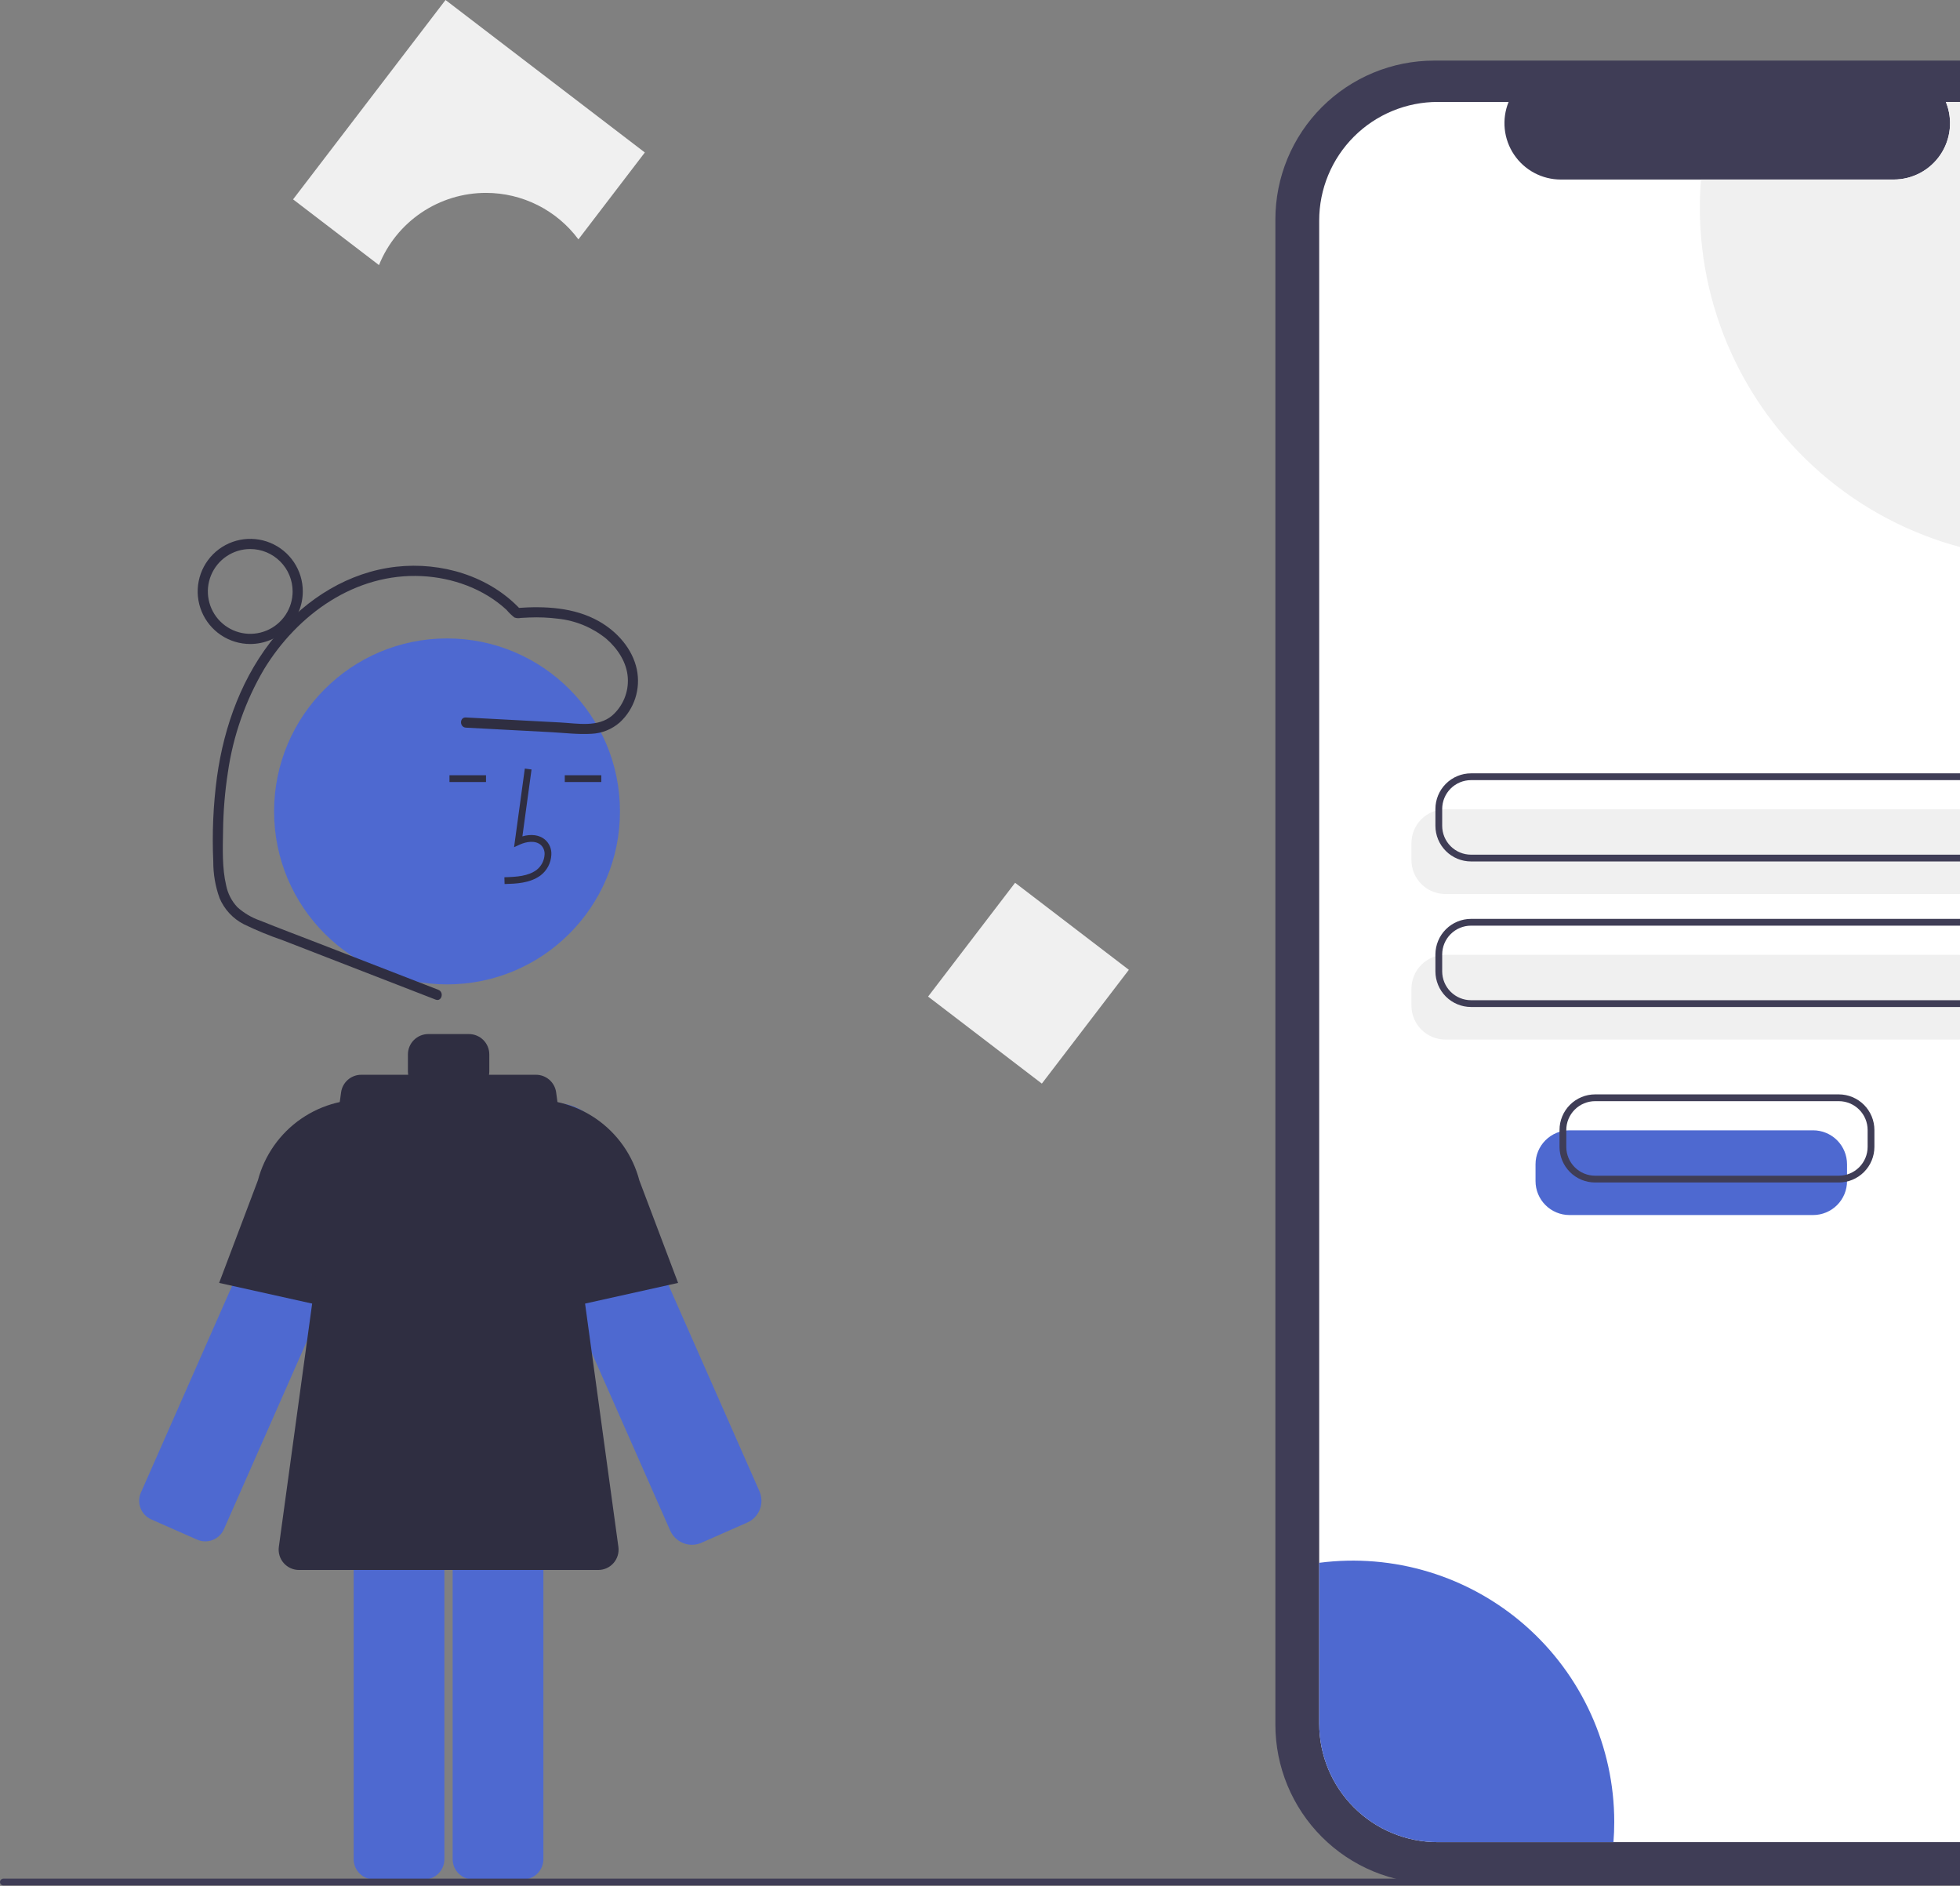 <svg width="578" height="556" viewBox="0 0 578 556" fill="none" xmlns="http://www.w3.org/2000/svg">
<rect x="0" y="0" width="578" height="556" fill="#808080" stroke="none"/>
<g clip-path="url(#clip0_614_495)">
<path d="M644.465 507.449C630.893 521.98 615.341 534.526 598.269 544.719C597.877 544.96 597.479 545.186 597.079 545.419L569.44 520.957C569.731 520.687 570.052 520.384 570.399 520.052C590.992 500.497 693.229 363.772 700.042 330.477C699.572 333.251 706.189 442.028 644.465 507.449Z" fill="#F0F0F0"/>
<path d="M644.082 145.58H641.129V64.686C641.129 58.538 639.918 52.45 637.565 46.77C635.212 41.089 631.764 35.928 627.416 31.58C623.068 27.233 617.907 23.784 612.227 21.431C606.546 19.078 600.458 17.867 594.31 17.867H422.926C416.777 17.867 410.689 19.078 405.009 21.431C399.329 23.784 394.167 27.233 389.82 31.58C385.472 35.928 382.023 41.089 379.671 46.77C377.318 52.45 376.107 58.538 376.107 64.686V508.475C376.107 514.624 377.318 520.712 379.671 526.392C382.023 532.072 385.472 537.234 389.82 541.581C394.167 545.929 399.328 549.377 405.009 551.73C410.689 554.083 416.777 555.294 422.926 555.294H594.31C600.458 555.294 606.546 554.083 612.227 551.73C617.907 549.378 623.068 545.929 627.416 541.581C631.763 537.234 635.212 532.073 637.565 526.392C639.918 520.712 641.129 514.624 641.129 508.475V203.162H644.082V145.58Z" fill="#3F3D56"/>
<path d="M631.163 65.008V508.151C631.163 512.742 630.258 517.289 628.501 521.531C626.743 525.773 624.167 529.627 620.92 532.873C617.672 536.12 613.817 538.694 609.575 540.45C605.332 542.206 600.785 543.109 596.193 543.108H423.984C419.394 543.108 414.848 542.204 410.607 540.447C406.365 538.691 402.511 536.116 399.265 532.87C396.019 529.624 393.444 525.77 391.688 521.529C389.931 517.287 389.027 512.741 389.027 508.151V65.008C389.027 60.417 389.931 55.871 391.688 51.63C393.444 47.389 396.019 43.535 399.265 40.289C402.511 37.043 406.365 34.468 410.607 32.712C414.848 30.955 419.394 30.051 423.984 30.051H444.883C443.857 32.574 443.467 35.309 443.746 38.018C444.026 40.727 444.966 43.325 446.486 45.585C448.005 47.845 450.057 49.696 452.459 50.977C454.862 52.258 457.543 52.929 460.266 52.931H558.448C561.172 52.934 563.856 52.265 566.261 50.986C568.666 49.706 570.72 47.854 572.24 45.593C573.76 43.332 574.701 40.731 574.978 38.021C575.256 35.311 574.862 32.574 573.832 30.051H596.193C600.785 30.05 605.332 30.953 609.575 32.709C613.817 34.465 617.672 37.039 620.92 40.285C624.167 43.532 626.743 47.386 628.501 51.628C630.258 55.87 631.163 60.416 631.163 65.008Z" fill="white"/>
<path d="M577.595 263.574H426.228C423.577 263.571 421.035 262.516 419.16 260.641C417.286 258.767 416.231 256.225 416.228 253.574V248.596C416.231 245.945 417.286 243.403 419.16 241.528C421.035 239.654 423.577 238.599 426.228 238.596H577.595C580.246 238.599 582.788 239.654 584.662 241.528C586.537 243.403 587.592 245.945 587.595 248.596V253.574C587.592 256.225 586.537 258.767 584.662 260.641C582.788 262.516 580.246 263.571 577.595 263.574Z" fill="#F0F0F0"/>
<path d="M577.595 306.481H426.228C423.577 306.478 421.035 305.423 419.16 303.549C417.286 301.674 416.231 299.132 416.228 296.481V291.503C416.231 288.852 417.286 286.31 419.16 284.436C421.035 282.561 423.577 281.506 426.228 281.503H577.595C580.246 281.506 582.788 282.561 584.662 284.436C586.537 286.31 587.592 288.852 587.595 291.503V296.481C587.592 299.132 586.537 301.674 584.662 303.549C582.788 305.423 580.246 306.478 577.595 306.481Z" fill="#F0F0F0"/>
<path d="M585.167 253.978H433.8C431.016 253.974 428.347 252.867 426.379 250.899C424.41 248.93 423.303 246.261 423.3 243.478V238.5C423.303 235.716 424.41 233.047 426.379 231.079C428.347 229.11 431.016 228.003 433.8 228H585.167C587.95 228.003 590.619 229.11 592.588 231.079C594.556 233.047 595.663 235.716 595.667 238.5V243.478C595.663 246.261 594.556 248.93 592.588 250.899C590.619 252.867 587.95 253.974 585.167 253.978ZM433.8 230C431.546 230.003 429.386 230.899 427.792 232.492C426.199 234.086 425.302 236.246 425.3 238.5V243.478C425.302 245.731 426.199 247.892 427.792 249.485C429.386 251.079 431.546 251.975 433.8 251.978H585.167C587.42 251.975 589.581 251.079 591.174 249.485C592.768 247.892 593.664 245.731 593.667 243.478V238.5C593.664 236.246 592.768 234.086 591.174 232.492C589.581 230.899 587.42 230.003 585.167 230H433.8Z" fill="#3F3D56"/>
<path d="M585.167 296.885H433.8C431.016 296.882 428.347 295.774 426.379 293.806C424.41 291.837 423.303 289.169 423.3 286.385V281.407C423.303 278.623 424.41 275.955 426.379 273.986C428.347 272.018 431.016 270.91 433.8 270.907H585.167C587.95 270.91 590.619 272.018 592.588 273.986C594.556 275.955 595.663 278.623 595.667 281.407V286.385C595.663 289.169 594.556 291.837 592.588 293.806C590.619 295.774 587.95 296.882 585.167 296.885ZM433.8 272.907C431.546 272.91 429.386 273.806 427.792 275.4C426.199 276.993 425.302 279.154 425.3 281.407V286.385C425.302 288.638 426.199 290.799 427.792 292.392C429.386 293.986 431.546 294.882 433.8 294.885H585.167C587.42 294.882 589.581 293.986 591.174 292.392C592.768 290.799 593.664 288.638 593.667 286.385V281.407C593.664 279.154 592.768 276.993 591.174 275.4C589.581 273.806 587.42 272.91 585.167 272.907H433.8Z" fill="#3F3D56"/>
<path d="M631.163 65.008V161.398C615.847 165.427 599.811 165.889 584.288 162.749C568.765 159.609 554.17 152.949 541.625 143.283C529.08 133.617 518.919 121.202 511.925 106.993C504.931 92.784 501.289 77.16 501.28 61.323C501.28 58.496 501.394 55.699 501.621 52.931H558.448C561.172 52.934 563.855 52.265 566.261 50.986C568.666 49.706 570.72 47.854 572.24 45.593C573.76 43.332 574.701 40.731 574.978 38.021C575.256 35.311 574.862 32.574 573.832 30.051H596.193C600.785 30.05 605.332 30.953 609.575 32.709C613.817 34.465 617.672 37.039 620.92 40.285C624.167 43.532 626.743 47.386 628.501 51.628C630.258 55.87 631.163 60.416 631.163 65.008Z" fill="#F0F0F0"/>
<path d="M476.041 537.088C476.041 539.12 475.965 541.126 475.801 543.108H423.984C419.394 543.108 414.848 542.204 410.607 540.447C406.365 538.691 402.511 536.116 399.265 532.87C396.019 529.624 393.444 525.77 391.688 521.529C389.931 517.287 389.027 512.742 389.027 508.151V460.751C399.889 459.338 410.927 460.257 421.405 463.446C431.884 466.634 441.562 472.02 449.796 479.243C458.03 486.467 464.629 495.362 469.155 505.336C473.68 515.311 476.028 526.135 476.041 537.088H476.041Z" fill="#4E69D0"/>
<path d="M58.121 453.919C59.577 454.559 61.228 454.596 62.711 454.021C64.194 453.446 65.388 452.306 66.032 450.852L112.712 345.058C113.78 342.637 114.107 339.953 113.65 337.347C113.193 334.74 111.973 332.328 110.145 330.414C108.318 328.501 105.963 327.172 103.38 326.597C100.797 326.022 98.102 326.225 95.634 327.182H95.634C92.784 328.27 90.398 330.313 88.884 332.962C88.643 333.381 88.425 333.813 88.23 334.255L41.55 440.049C41.232 440.77 41.059 441.546 41.041 442.334C41.023 443.122 41.16 443.906 41.445 444.64C41.73 445.375 42.157 446.046 42.701 446.616C43.245 447.186 43.897 447.643 44.618 447.961L58.121 453.919Z" fill="#4E69D0"/>
<path d="M110.795 388.491L64.624 378.23L76.052 347.998C77.998 340.609 82.529 334.162 88.822 329.827C95.115 325.492 102.753 323.556 110.351 324.37L110.795 324.42L110.795 388.491Z" fill="#2F2E41"/>
<path d="M204.055 455.432C202.697 455.43 201.369 455.034 200.231 454.293C199.093 453.551 198.194 452.496 197.643 451.255L150.964 345.461C149.479 342.095 149.341 338.288 150.578 334.823C151.815 331.358 154.333 328.5 157.614 326.835C160.894 325.17 164.688 324.825 168.215 325.872C171.742 326.92 174.733 329.279 176.573 332.464V332.464C176.832 332.913 177.067 333.377 177.276 333.852L223.955 439.646C224.705 441.344 224.749 443.271 224.077 445.002C223.406 446.733 222.075 448.126 220.377 448.876L206.415 455.035L206.408 455.02C205.653 455.292 204.857 455.431 204.055 455.432Z" fill="#4E69D0"/>
<path d="M139.485 419.103C137.895 419.105 136.37 419.737 135.245 420.862C134.12 421.987 133.487 423.512 133.485 425.103V548.117C133.487 549.708 134.12 551.233 135.245 552.358C136.37 553.482 137.895 554.115 139.485 554.117H154.245C155.836 554.115 157.361 553.482 158.486 552.358C159.611 551.233 160.243 549.708 160.245 548.117V425.103C160.243 423.512 159.611 421.987 158.486 420.862C157.361 419.737 155.836 419.105 154.245 419.103H139.485Z" fill="#4E69D0"/>
<path d="M110.293 419.103C108.702 419.105 107.177 419.737 106.052 420.862C104.928 421.987 104.295 423.512 104.293 425.103V548.117C104.295 549.708 104.928 551.233 106.052 552.358C107.177 553.482 108.702 554.115 110.293 554.117H125.053C126.644 554.115 128.169 553.482 129.294 552.358C130.418 551.233 131.051 549.708 131.053 548.117V425.103C131.051 423.512 130.418 421.987 129.294 420.862C128.169 419.737 126.644 419.105 125.053 419.103H110.293Z" fill="#4E69D0"/>
<path d="M131.828 290.224C159.995 290.224 182.828 267.391 182.828 239.224C182.828 211.058 159.995 188.224 131.828 188.224C103.662 188.224 80.828 211.058 80.828 239.224C80.828 267.391 103.662 290.224 131.828 290.224Z" fill="#4E69D0"/>
<path d="M148.8 260.633C152.106 260.541 156.22 260.427 159.39 258.111C160.334 257.393 161.109 256.478 161.662 255.429C162.215 254.38 162.532 253.223 162.59 252.038C162.647 251.197 162.509 250.353 162.187 249.574C161.864 248.794 161.365 248.1 160.73 247.545C159.074 246.146 156.657 245.818 154.052 246.584L156.751 226.858L154.769 226.587L151.596 249.777L153.251 249.017C155.169 248.137 157.802 247.69 159.439 249.073C159.841 249.434 160.154 249.883 160.354 250.386C160.553 250.888 160.635 251.429 160.591 251.968C160.543 252.849 160.305 253.71 159.894 254.491C159.483 255.273 158.909 255.956 158.21 256.496C155.744 258.298 152.464 258.53 148.744 258.634L148.8 260.633Z" fill="#2F2E41"/>
<path d="M177.321 228.559H166.55V230.559H177.321V228.559Z" fill="#2F2E41"/>
<path d="M143.321 228.559H132.55V230.559H143.321V228.559Z" fill="#2F2E41"/>
<path d="M182.362 456.053L164.006 322.053C163.809 320.616 163.098 319.299 162.005 318.346C160.912 317.393 159.511 316.867 158.061 316.867H144.205C144.263 316.537 144.293 316.203 144.295 315.867V310.867C144.295 309.276 143.663 307.75 142.538 306.625C141.413 305.5 139.887 304.867 138.295 304.867H126.295C124.704 304.867 123.178 305.5 122.053 306.625C120.927 307.75 120.295 309.276 120.295 310.867V315.867C120.297 316.203 120.327 316.537 120.385 316.867H106.53C105.079 316.867 103.678 317.393 102.585 318.346C101.492 319.299 100.782 320.616 100.585 322.053L82.229 456.053C82.113 456.902 82.179 457.766 82.425 458.586C82.67 459.407 83.089 460.166 83.652 460.812C84.215 461.457 84.91 461.975 85.69 462.329C86.47 462.684 87.317 462.867 88.173 462.867H176.417C177.274 462.867 178.121 462.684 178.901 462.329C179.681 461.975 180.375 461.457 180.939 460.812C181.502 460.166 181.92 459.407 182.166 458.587C182.411 457.766 182.478 456.902 182.362 456.053Z" fill="#2F2E41"/>
<path d="M153.795 388.491V324.42L154.24 324.37C161.847 323.557 169.494 325.5 175.791 329.845C182.087 334.19 186.617 340.65 188.556 348.051L199.967 378.23L153.795 388.491Z" fill="#2F2E41"/>
<path d="M129.26 291.816L93.984 278.124C88.216 275.885 82.416 273.714 76.678 271.398C74.22 270.542 71.956 269.207 70.016 267.472C68.328 265.684 67.177 263.457 66.695 261.045C65.472 255.874 65.693 250.22 65.78 244.942C65.848 239.169 66.323 233.408 67.202 227.702C68.743 216.979 72.36 206.659 77.852 197.321C87.745 181.09 104.79 168.878 124.395 169.852C133.472 170.303 142.601 173.561 149.345 179.766C150.048 180.607 150.837 181.372 151.7 182.049C152.299 182.274 152.951 182.317 153.575 182.175C154.398 182.122 155.222 182.081 156.046 182.053C158.906 181.933 161.772 182.053 164.612 182.413C169.787 182.972 174.693 185.009 178.742 188.28C182.112 191.179 184.854 195.272 185.137 199.82C185.273 201.908 184.928 203.999 184.128 205.932C183.327 207.866 182.094 209.589 180.522 210.971C176.314 214.517 170.309 213.271 165.261 213.003L146.767 212.024L137.397 211.527C135.468 211.425 135.473 214.425 137.397 214.527L162.302 215.847C166.304 216.059 170.429 216.578 174.434 216.338C177.512 216.199 180.451 215.017 182.768 212.986C184.883 211.042 186.459 208.583 187.342 205.849C188.225 203.115 188.384 200.199 187.804 197.385C186.52 191.247 181.952 186.17 176.598 183.15C169.311 179.04 160.609 178.646 152.457 179.254L153.517 179.693C144.295 169.795 130.169 165.616 116.907 167.078C102.905 168.622 90.451 176.434 81.503 187.116C71.527 199.025 66.09 213.875 63.977 229.145C62.877 237.39 62.515 245.716 62.895 254.025C62.879 257.69 63.506 261.328 64.747 264.776C66.163 268.132 68.723 270.877 71.972 272.522C75.697 274.321 79.526 275.894 83.44 277.233L96.436 282.278L121.964 292.186L128.462 294.708C130.263 295.407 131.043 292.508 129.26 291.816Z" fill="#2F2E41"/>
<path d="M73.795 189.867C70.73 189.867 67.733 188.958 65.184 187.255C62.635 185.552 60.648 183.131 59.475 180.299C58.302 177.467 57.995 174.35 58.593 171.344C59.191 168.337 60.667 165.575 62.835 163.407C65.003 161.24 67.765 159.763 70.771 159.165C73.778 158.567 76.895 158.874 79.727 160.047C82.559 161.22 84.98 163.207 86.683 165.756C88.386 168.305 89.295 171.302 89.295 174.367C89.291 178.477 87.656 182.417 84.75 185.322C81.844 188.228 77.905 189.863 73.795 189.867ZM73.795 161.867C71.323 161.867 68.906 162.601 66.851 163.974C64.795 165.348 63.193 167.3 62.247 169.584C61.301 171.868 61.053 174.381 61.535 176.806C62.018 179.231 63.208 181.458 64.957 183.206C66.705 184.954 68.932 186.145 71.357 186.627C73.781 187.11 76.295 186.862 78.579 185.916C80.863 184.97 82.815 183.368 84.189 181.312C85.562 179.256 86.295 176.84 86.295 174.367C86.292 171.053 84.973 167.876 82.63 165.533C80.287 163.189 77.109 161.871 73.795 161.867Z" fill="#2F2E41"/>
<path d="M332.899 285.923L299.35 260.263L273.691 293.812L307.24 319.472L332.899 285.923Z" fill="#F0F0F0"/>
<path d="M143.295 56.867C148.596 56.863 153.824 58.1 158.561 60.48C163.298 62.859 167.411 66.315 170.573 70.57L190.162 44.956L131.384 0L86.428 58.779L111.762 78.155C114.297 71.867 118.654 66.481 124.272 62.688C129.891 58.895 136.516 56.868 143.295 56.867Z" fill="#F0F0F0"/>
<path d="M707 555.867H1C0.735 555.867 0.48 555.762 0.293 555.575C0.105 555.387 0 555.133 0 554.867C0 554.602 0.105 554.348 0.293 554.16C0.48 553.973 0.735 553.867 1 553.867H707C707.265 553.867 707.52 553.973 707.707 554.16C707.895 554.348 708 554.602 708 554.867C708 555.133 707.895 555.387 707.707 555.575C707.52 555.762 707.265 555.867 707 555.867Z" fill="#3F3D56"/>
<path d="M534.687 358.222H462.825C460.174 358.219 457.632 357.164 455.757 355.289C453.883 353.415 452.828 350.873 452.825 348.222V343.244C452.828 340.593 453.883 338.051 455.757 336.176C457.632 334.302 460.174 333.247 462.825 333.244H534.687C537.339 333.247 539.88 334.302 541.755 336.176C543.63 338.051 544.684 340.593 544.687 343.244V348.222C544.684 350.873 543.63 353.415 541.755 355.289C539.88 357.164 537.339 358.219 534.687 358.222Z" fill="#4E69D0"/>
<path d="M542.259 348.626H470.397C467.613 348.623 464.944 347.516 462.976 345.547C461.007 343.579 459.9 340.91 459.897 338.126V333.148C459.9 330.365 461.007 327.696 462.976 325.727C464.944 323.759 467.613 322.652 470.397 322.648H542.259C545.043 322.652 547.712 323.759 549.68 325.727C551.649 327.696 552.756 330.365 552.759 333.148V338.126C552.756 340.91 551.649 343.579 549.68 345.547C547.712 347.516 545.043 348.623 542.259 348.626ZM470.397 324.648C468.143 324.651 465.983 325.547 464.389 327.141C462.796 328.734 461.899 330.895 461.897 333.148V338.126C461.899 340.38 462.796 342.54 464.389 344.134C465.983 345.727 468.143 346.623 470.397 346.626H542.259C544.513 346.623 546.673 345.727 548.267 344.134C549.86 342.54 550.757 340.38 550.759 338.126V333.148C550.757 330.895 549.86 328.734 548.267 327.141C546.673 325.547 544.513 324.651 542.259 324.648H470.397Z" fill="#3F3D56"/>
</g>
<defs>
<clipPath id="clip0_614_495">
<rect width="708" height="555.867" fill="white"/>
</clipPath>
</defs>
</svg>

